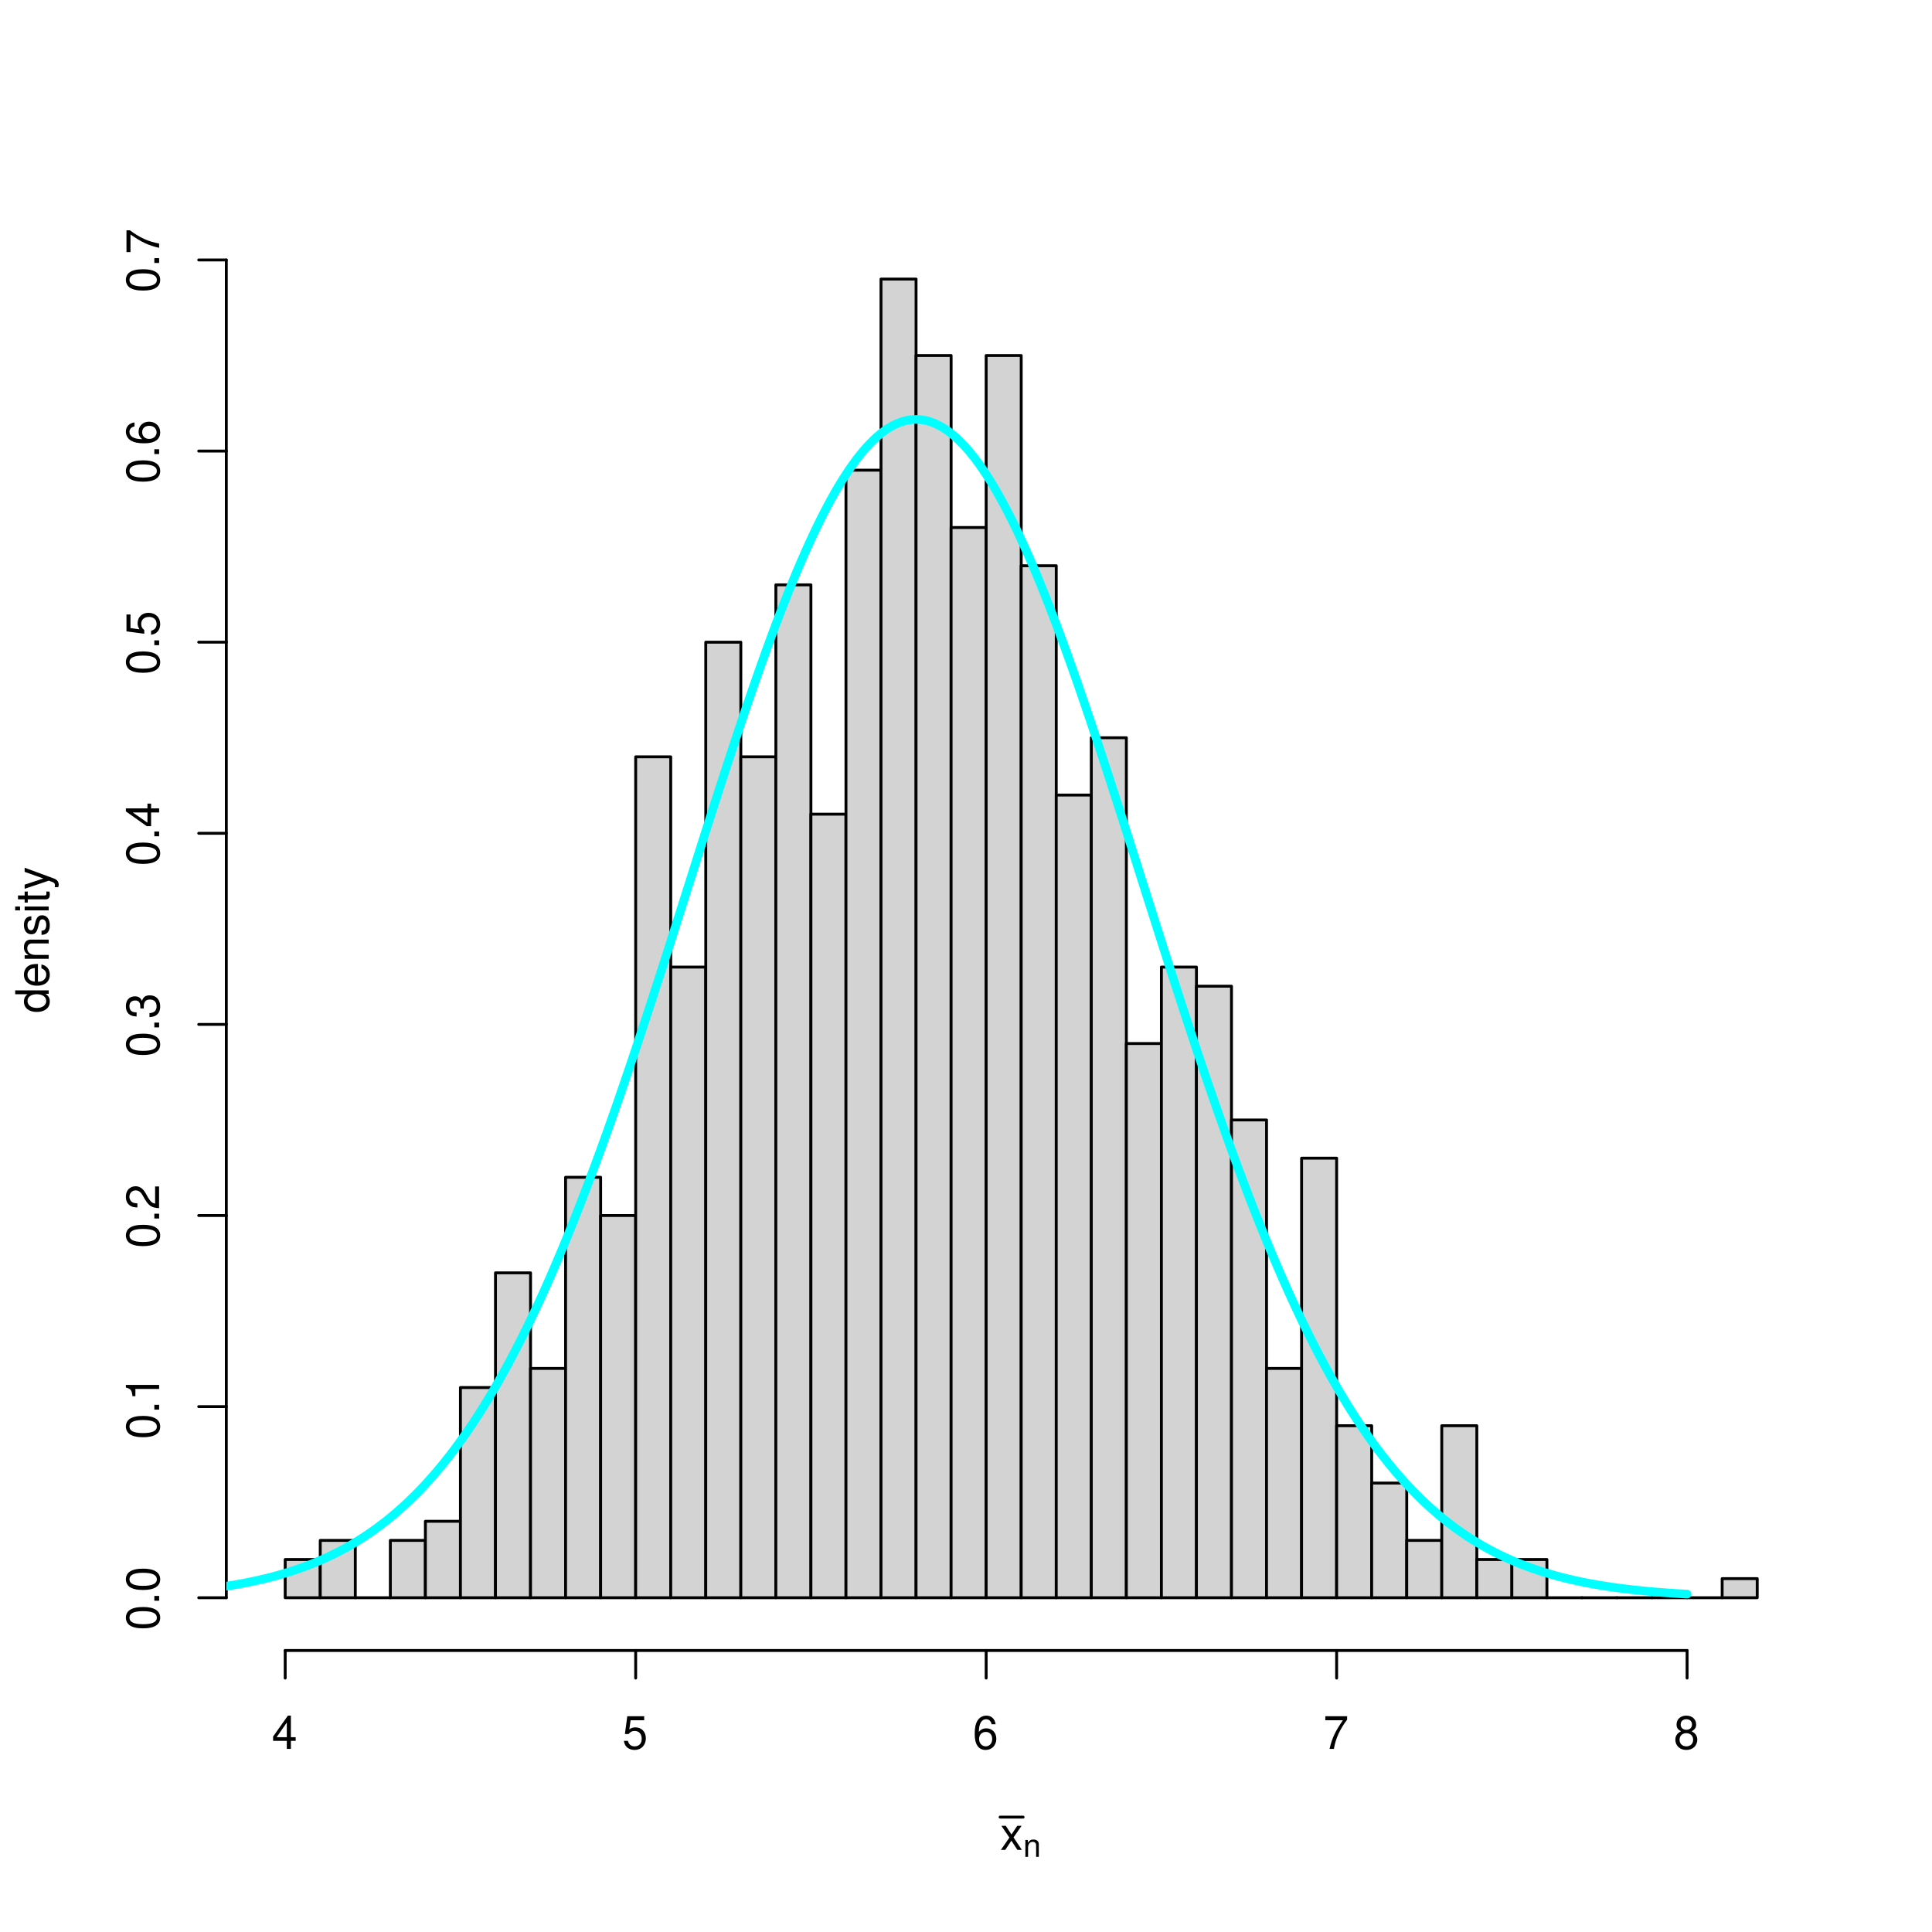 <?xml version="1.0" encoding="UTF-8"?>
<svg xmlns="http://www.w3.org/2000/svg" xmlns:xlink="http://www.w3.org/1999/xlink" width="504pt" height="504pt" viewBox="0 0 504 504" version="1.1">
<defs>
<g>
<symbol overflow="visible" id="glyph0-0">
<path style="stroke:none;" d=""/>
</symbol>
<symbol overflow="visible" id="glyph0-1">
<path style="stroke:none;" d="M 3.5 -3.25 L 5.609 -6.281 L 4.484 -6.281 L 2.969 -4.016 L 1.469 -6.281 L 0.328 -6.281 L 2.422 -3.203 L 0.203 0 L 1.344 0 L 2.938 -2.406 L 4.516 0 L 5.672 0 Z M 3.5 -3.25 "/>
</symbol>
<symbol overflow="visible" id="glyph0-2">
<path style="stroke:none;" d="M 3.922 -2.094 L 3.922 0 L 4.984 0 L 4.984 -2.094 L 6.234 -2.094 L 6.234 -3.047 L 4.984 -3.047 L 4.984 -8.672 L 4.203 -8.672 L 0.344 -3.219 L 0.344 -2.094 Z M 3.922 -3.047 L 1.266 -3.047 L 3.922 -6.875 Z M 3.922 -3.047 "/>
</symbol>
<symbol overflow="visible" id="glyph0-3">
<path style="stroke:none;" d="M 5.719 -8.516 L 1.312 -8.516 L 0.688 -3.875 L 1.656 -3.875 C 2.141 -4.469 2.562 -4.672 3.234 -4.672 C 4.375 -4.672 5.078 -3.891 5.078 -2.625 C 5.078 -1.406 4.375 -0.656 3.219 -0.656 C 2.297 -0.656 1.734 -1.125 1.469 -2.094 L 0.422 -2.094 C 0.562 -1.391 0.688 -1.062 0.938 -0.75 C 1.422 -0.094 2.281 0.281 3.234 0.281 C 4.953 0.281 6.156 -0.969 6.156 -2.766 C 6.156 -4.453 5.047 -5.609 3.406 -5.609 C 2.812 -5.609 2.328 -5.453 1.844 -5.094 L 2.172 -7.469 L 5.719 -7.469 Z M 5.719 -8.516 "/>
</symbol>
<symbol overflow="visible" id="glyph0-4">
<path style="stroke:none;" d="M 5.969 -6.422 C 5.766 -7.844 4.859 -8.672 3.562 -8.672 C 2.625 -8.672 1.781 -8.219 1.281 -7.438 C 0.75 -6.594 0.516 -5.531 0.516 -3.953 C 0.516 -2.5 0.719 -1.578 1.234 -0.797 C 1.688 -0.094 2.438 0.281 3.375 0.281 C 4.984 0.281 6.156 -0.938 6.156 -2.625 C 6.156 -4.219 5.078 -5.359 3.547 -5.359 C 2.719 -5.359 2.047 -5.047 1.594 -4.406 C 1.609 -6.547 2.281 -7.734 3.484 -7.734 C 4.234 -7.734 4.75 -7.266 4.922 -6.422 Z M 3.422 -4.422 C 4.438 -4.422 5.078 -3.703 5.078 -2.547 C 5.078 -1.453 4.359 -0.656 3.391 -0.656 C 2.406 -0.656 1.656 -1.484 1.656 -2.594 C 1.656 -3.672 2.375 -4.422 3.422 -4.422 Z M 3.422 -4.422 "/>
</symbol>
<symbol overflow="visible" id="glyph0-5">
<path style="stroke:none;" d="M 6.234 -8.516 L 0.547 -8.516 L 0.547 -7.469 L 5.141 -7.469 C 3.125 -4.578 2.297 -2.797 1.656 0 L 2.781 0 C 3.25 -2.719 4.312 -5.062 6.234 -7.625 Z M 6.234 -8.516 "/>
</symbol>
<symbol overflow="visible" id="glyph0-6">
<path style="stroke:none;" d="M 4.688 -4.578 C 5.578 -5.109 5.859 -5.547 5.859 -6.359 C 5.859 -7.734 4.812 -8.672 3.297 -8.672 C 1.797 -8.672 0.75 -7.734 0.75 -6.375 C 0.75 -5.547 1.016 -5.125 1.891 -4.578 C 0.922 -4.078 0.438 -3.375 0.438 -2.406 C 0.438 -0.828 1.609 0.281 3.297 0.281 C 4.984 0.281 6.156 -0.828 6.156 -2.406 C 6.156 -3.375 5.672 -4.078 4.688 -4.578 Z M 3.297 -7.734 C 4.203 -7.734 4.781 -7.203 4.781 -6.344 C 4.781 -5.516 4.188 -4.984 3.297 -4.984 C 2.406 -4.984 1.828 -5.516 1.828 -6.359 C 1.828 -7.203 2.406 -7.734 3.297 -7.734 Z M 3.297 -4.094 C 4.359 -4.094 5.078 -3.391 5.078 -2.391 C 5.078 -1.344 4.375 -0.656 3.281 -0.656 C 2.25 -0.656 1.531 -1.375 1.531 -2.375 C 1.531 -3.406 2.234 -4.094 3.297 -4.094 Z M 3.297 -4.094 "/>
</symbol>
<symbol overflow="visible" id="glyph1-0">
<path style="stroke:none;" d=""/>
</symbol>
<symbol overflow="visible" id="glyph1-1">
<path style="stroke:none;" d="M 0.594 -4.406 L 0.594 0 L 1.297 0 L 1.297 -2.422 C 1.297 -3.328 1.766 -3.922 2.484 -3.922 C 3.047 -3.922 3.391 -3.578 3.391 -3.047 L 3.391 0 L 4.094 0 L 4.094 -3.328 C 4.094 -4.062 3.547 -4.531 2.703 -4.531 C 2.047 -4.531 1.625 -4.281 1.234 -3.672 L 1.234 -4.406 Z M 0.594 -4.406 "/>
</symbol>
<symbol overflow="visible" id="glyph2-0">
<path style="stroke:none;" d=""/>
</symbol>
<symbol overflow="visible" id="glyph2-1">
<path style="stroke:none;" d="M -8.75 -5.938 L -8.75 -4.938 L -5.5 -4.938 C -6.125 -4.531 -6.469 -3.859 -6.469 -3.016 C -6.469 -1.375 -5.156 -0.312 -3.156 -0.312 C -1.031 -0.312 0.281 -1.344 0.281 -3.047 C 0.281 -3.906 -0.047 -4.516 -0.828 -5.047 L 0 -5.047 L 0 -5.938 Z M -5.531 -3.188 C -5.531 -4.266 -4.578 -4.938 -3.078 -4.938 C -1.625 -4.938 -0.656 -4.25 -0.656 -3.188 C -0.656 -2.094 -1.625 -1.359 -3.094 -1.359 C -4.562 -1.359 -5.531 -2.094 -5.531 -3.188 Z M -5.531 -3.188 "/>
</symbol>
<symbol overflow="visible" id="glyph2-2">
<path style="stroke:none;" d="M -2.812 -6.156 C -3.766 -6.156 -4.344 -6.078 -4.812 -5.906 C -5.844 -5.5 -6.469 -4.531 -6.469 -3.359 C -6.469 -1.609 -5.141 -0.484 -3.062 -0.484 C -0.984 -0.484 0.281 -1.562 0.281 -3.344 C 0.281 -4.781 -0.547 -5.766 -1.906 -6.031 L -1.906 -5.016 C -1.078 -4.734 -0.641 -4.172 -0.641 -3.375 C -0.641 -2.734 -0.938 -2.203 -1.469 -1.859 C -1.828 -1.625 -2.188 -1.531 -2.812 -1.531 Z M -3.625 -1.547 C -4.781 -1.625 -5.547 -2.344 -5.547 -3.344 C -5.547 -4.375 -4.75 -5.078 -3.625 -5.078 Z M -3.625 -1.547 "/>
</symbol>
<symbol overflow="visible" id="glyph2-3">
<path style="stroke:none;" d="M -6.281 -0.844 L 0 -0.844 L 0 -1.844 L -3.469 -1.844 C -4.75 -1.844 -5.594 -2.516 -5.594 -3.547 C -5.594 -4.344 -5.109 -4.844 -4.359 -4.844 L 0 -4.844 L 0 -5.844 L -4.75 -5.844 C -5.797 -5.844 -6.469 -5.062 -6.469 -3.859 C -6.469 -2.922 -6.109 -2.312 -5.234 -1.766 L -6.281 -1.766 Z M -6.281 -0.844 "/>
</symbol>
<symbol overflow="visible" id="glyph2-4">
<path style="stroke:none;" d="M -4.531 -5.25 C -5.766 -5.25 -6.469 -4.422 -6.469 -2.969 C -6.469 -1.516 -5.719 -0.562 -4.547 -0.562 C -3.562 -0.562 -3.094 -1.062 -2.734 -2.562 L -2.516 -3.484 C -2.344 -4.188 -2.094 -4.469 -1.641 -4.469 C -1.047 -4.469 -0.641 -3.875 -0.641 -3 C -0.641 -2.453 -0.797 -2 -1.062 -1.75 C -1.25 -1.594 -1.422 -1.531 -1.875 -1.469 L -1.875 -0.406 C -0.422 -0.453 0.281 -1.266 0.281 -2.922 C 0.281 -4.5 -0.5 -5.516 -1.719 -5.516 C -2.656 -5.516 -3.172 -4.984 -3.469 -3.734 L -3.703 -2.766 C -3.891 -1.953 -4.156 -1.609 -4.594 -1.609 C -5.188 -1.609 -5.547 -2.125 -5.547 -2.938 C -5.547 -3.75 -5.203 -4.172 -4.531 -4.203 Z M -4.531 -5.25 "/>
</symbol>
<symbol overflow="visible" id="glyph2-5">
<path style="stroke:none;" d="M -6.281 -1.797 L -6.281 -0.797 L 0 -0.797 L 0 -1.797 Z M -8.75 -1.797 L -8.75 -0.797 L -7.484 -0.797 L -7.484 -1.797 Z M -8.75 -1.797 "/>
</symbol>
<symbol overflow="visible" id="glyph2-6">
<path style="stroke:none;" d="M -6.281 -3.047 L -6.281 -2.016 L -8.016 -2.016 L -8.016 -1.016 L -6.281 -1.016 L -6.281 -0.172 L -5.469 -0.172 L -5.469 -1.016 L -0.719 -1.016 C -0.078 -1.016 0.281 -1.453 0.281 -2.234 C 0.281 -2.5 0.25 -2.719 0.188 -3.047 L -0.641 -3.047 C -0.609 -2.906 -0.594 -2.766 -0.594 -2.562 C -0.594 -2.141 -0.719 -2.016 -1.156 -2.016 L -5.469 -2.016 L -5.469 -3.047 Z M -6.281 -3.047 "/>
</symbol>
<symbol overflow="visible" id="glyph2-7">
<path style="stroke:none;" d="M -6.281 -4.656 L -1.391 -2.922 L -6.281 -1.312 L -6.281 -0.234 L 0.031 -2.359 L 1.016 -1.984 C 1.469 -1.812 1.625 -1.594 1.625 -1.172 C 1.625 -1.016 1.609 -0.859 1.562 -0.641 L 2.453 -0.641 C 2.562 -0.859 2.609 -1.062 2.609 -1.312 C 2.609 -1.641 2.516 -1.984 2.312 -2.25 C 2.094 -2.562 1.828 -2.75 1.312 -2.938 L -6.281 -5.734 Z M -6.281 -4.656 "/>
</symbol>
<symbol overflow="visible" id="glyph2-8">
<path style="stroke:none;" d="M -8.672 -3.297 C -8.672 -2.516 -8.312 -1.781 -7.734 -1.344 C -6.953 -0.797 -5.812 -0.516 -4.203 -0.516 C -1.266 -0.516 0.281 -1.469 0.281 -3.297 C 0.281 -5.094 -1.266 -6.078 -4.125 -6.078 C -5.812 -6.078 -6.938 -5.812 -7.734 -5.25 C -8.328 -4.812 -8.672 -4.109 -8.672 -3.297 Z M -7.734 -3.297 C -7.734 -4.438 -6.578 -5 -4.219 -5 C -1.75 -5 -0.594 -4.453 -0.594 -3.281 C -0.594 -2.156 -1.797 -1.594 -4.188 -1.594 C -6.578 -1.594 -7.734 -2.156 -7.734 -3.297 Z M -7.734 -3.297 "/>
</symbol>
<symbol overflow="visible" id="glyph2-9">
<path style="stroke:none;" d="M -1.25 -2.297 L -1.25 -1.047 L 0 -1.047 L 0 -2.297 Z M -1.25 -2.297 "/>
</symbol>
<symbol overflow="visible" id="glyph2-10">
<path style="stroke:none;" d="M -6.188 -3.109 L 0 -3.109 L 0 -4.156 L -8.672 -4.156 L -8.672 -3.469 C -7.344 -3.094 -7.156 -2.859 -6.953 -1.219 L -6.188 -1.219 Z M -6.188 -3.109 "/>
</symbol>
<symbol overflow="visible" id="glyph2-11">
<path style="stroke:none;" d="M -1.047 -6.078 L -1.047 -1.594 C -1.766 -1.703 -2.219 -2.094 -2.859 -3.125 L -3.531 -4.328 C -4.188 -5.516 -5.078 -6.125 -6.141 -6.125 C -6.859 -6.125 -7.531 -5.844 -8 -5.344 C -8.453 -4.844 -8.672 -4.219 -8.672 -3.406 C -8.672 -2.328 -8.297 -1.531 -7.547 -1.062 C -7.094 -0.75 -6.547 -0.625 -5.672 -0.594 L -5.672 -1.656 C -6.266 -1.688 -6.609 -1.766 -6.906 -1.906 C -7.422 -2.188 -7.75 -2.734 -7.75 -3.375 C -7.75 -4.328 -7.062 -5.047 -6.125 -5.047 C -5.422 -5.047 -4.828 -4.656 -4.391 -3.906 L -3.75 -2.797 C -2.719 -1.016 -1.906 -0.5 -0.016 -0.406 L -0.016 -6.078 Z M -1.047 -6.078 "/>
</symbol>
<symbol overflow="visible" id="glyph2-12">
<path style="stroke:none;" d="M -4 -2.656 L -4 -3.234 C -4 -4.375 -3.453 -4.984 -2.406 -4.984 C -1.312 -4.984 -0.656 -4.328 -0.656 -3.234 C -0.656 -2.078 -1.25 -1.516 -2.516 -1.438 L -2.516 -0.391 C -1.828 -0.438 -1.375 -0.547 -0.984 -0.75 C -0.141 -1.203 0.281 -2.031 0.281 -3.188 C 0.281 -4.938 -0.781 -6.078 -2.422 -6.078 C -3.531 -6.078 -4.125 -5.656 -4.484 -4.625 C -4.812 -5.422 -5.406 -5.812 -6.281 -5.812 C -7.781 -5.812 -8.672 -4.844 -8.672 -3.234 C -8.672 -1.516 -7.719 -0.594 -5.875 -0.562 L -5.875 -1.625 C -6.406 -1.625 -6.703 -1.688 -6.969 -1.812 C -7.469 -2.047 -7.75 -2.578 -7.75 -3.234 C -7.75 -4.172 -7.188 -4.734 -6.25 -4.734 C -5.641 -4.734 -5.266 -4.531 -5.062 -4.062 C -4.938 -3.766 -4.891 -3.391 -4.891 -2.656 Z M -4 -2.656 "/>
</symbol>
<symbol overflow="visible" id="glyph2-13">
<path style="stroke:none;" d="M -2.094 -3.922 L 0 -3.922 L 0 -4.984 L -2.094 -4.984 L -2.094 -6.234 L -3.047 -6.234 L -3.047 -4.984 L -8.672 -4.984 L -8.672 -4.203 L -3.219 -0.344 L -2.094 -0.344 Z M -3.047 -3.922 L -3.047 -1.266 L -6.875 -3.922 Z M -3.047 -3.922 "/>
</symbol>
<symbol overflow="visible" id="glyph2-14">
<path style="stroke:none;" d="M -8.516 -5.719 L -8.516 -1.312 L -3.875 -0.688 L -3.875 -1.656 C -4.469 -2.141 -4.672 -2.562 -4.672 -3.234 C -4.672 -4.375 -3.891 -5.078 -2.625 -5.078 C -1.406 -5.078 -0.656 -4.375 -0.656 -3.219 C -0.656 -2.297 -1.125 -1.734 -2.094 -1.469 L -2.094 -0.422 C -1.391 -0.562 -1.062 -0.688 -0.75 -0.938 C -0.094 -1.422 0.281 -2.281 0.281 -3.234 C 0.281 -4.953 -0.969 -6.156 -2.766 -6.156 C -4.453 -6.156 -5.609 -5.047 -5.609 -3.406 C -5.609 -2.812 -5.453 -2.328 -5.094 -1.844 L -7.469 -2.172 L -7.469 -5.719 Z M -8.516 -5.719 "/>
</symbol>
<symbol overflow="visible" id="glyph2-15">
<path style="stroke:none;" d="M -6.422 -5.969 C -7.844 -5.766 -8.672 -4.859 -8.672 -3.562 C -8.672 -2.625 -8.219 -1.781 -7.438 -1.281 C -6.594 -0.75 -5.531 -0.516 -3.953 -0.516 C -2.5 -0.516 -1.578 -0.719 -0.797 -1.234 C -0.094 -1.688 0.281 -2.438 0.281 -3.375 C 0.281 -4.984 -0.938 -6.156 -2.625 -6.156 C -4.219 -6.156 -5.359 -5.078 -5.359 -3.547 C -5.359 -2.719 -5.047 -2.047 -4.406 -1.594 C -6.547 -1.609 -7.734 -2.281 -7.734 -3.484 C -7.734 -4.234 -7.266 -4.75 -6.422 -4.922 Z M -4.422 -3.422 C -4.422 -4.438 -3.703 -5.078 -2.547 -5.078 C -1.453 -5.078 -0.656 -4.359 -0.656 -3.391 C -0.656 -2.406 -1.484 -1.656 -2.594 -1.656 C -3.672 -1.656 -4.422 -2.375 -4.422 -3.422 Z M -4.422 -3.422 "/>
</symbol>
<symbol overflow="visible" id="glyph2-16">
<path style="stroke:none;" d="M -8.516 -6.234 L -8.516 -0.547 L -7.469 -0.547 L -7.469 -5.141 C -4.578 -3.125 -2.797 -2.297 0 -1.656 L 0 -2.781 C -2.719 -3.25 -5.062 -4.312 -7.625 -6.234 Z M -8.516 -6.234 "/>
</symbol>
</g>
<clipPath id="clip1">
  <path d="M 59.039 108 L 442 108 L 442 418 L 59.039 418 Z M 59.039 108 "/>
</clipPath>
</defs>
<g id="surface6">
<rect x="0" y="0" width="504" height="504" style="fill:rgb(100%,100%,100%);fill-opacity:1;stroke:none;"/>
<g style="fill:rgb(0%,0%,0%);fill-opacity:1;">
  <use xlink:href="#glyph0-1" x="260.898" y="482.576"/>
</g>
<path style="fill:none;stroke-width:0.75;stroke-linecap:round;stroke-linejoin:round;stroke:rgb(0%,0%,0%);stroke-opacity:1;stroke-miterlimit:10;" d="M 260.898 474.031 L 266.898 474.031 "/>
<g style="fill:rgb(0%,0%,0%);fill-opacity:1;">
  <use xlink:href="#glyph1-1" x="266.898" y="484.404"/>
</g>
<g style="fill:rgb(0%,0%,0%);fill-opacity:1;">
  <use xlink:href="#glyph2-1" x="12.709" y="264.301"/>
  <use xlink:href="#glyph2-2" x="12.709" y="257.629"/>
  <use xlink:href="#glyph2-3" x="12.709" y="250.957"/>
  <use xlink:href="#glyph2-4" x="12.709" y="244.285"/>
  <use xlink:href="#glyph2-5" x="12.709" y="238.286"/>
  <use xlink:href="#glyph2-6" x="12.709" y="235.623"/>
  <use xlink:href="#glyph2-7" x="12.709" y="232.096"/>
</g>
<path style="fill:none;stroke-width:0.75;stroke-linecap:round;stroke-linejoin:round;stroke:rgb(0%,0%,0%);stroke-opacity:1;stroke-miterlimit:10;" d="M 74.398 430.559 L 440.113 430.559 "/>
<path style="fill:none;stroke-width:0.75;stroke-linecap:round;stroke-linejoin:round;stroke:rgb(0%,0%,0%);stroke-opacity:1;stroke-miterlimit:10;" d="M 74.398 430.559 L 74.398 437.762 "/>
<path style="fill:none;stroke-width:0.75;stroke-linecap:round;stroke-linejoin:round;stroke:rgb(0%,0%,0%);stroke-opacity:1;stroke-miterlimit:10;" d="M 165.828 430.559 L 165.828 437.762 "/>
<path style="fill:none;stroke-width:0.75;stroke-linecap:round;stroke-linejoin:round;stroke:rgb(0%,0%,0%);stroke-opacity:1;stroke-miterlimit:10;" d="M 257.258 430.559 L 257.258 437.762 "/>
<path style="fill:none;stroke-width:0.75;stroke-linecap:round;stroke-linejoin:round;stroke:rgb(0%,0%,0%);stroke-opacity:1;stroke-miterlimit:10;" d="M 348.688 430.559 L 348.688 437.762 "/>
<path style="fill:none;stroke-width:0.75;stroke-linecap:round;stroke-linejoin:round;stroke:rgb(0%,0%,0%);stroke-opacity:1;stroke-miterlimit:10;" d="M 440.113 430.559 L 440.113 437.762 "/>
<g style="fill:rgb(0%,0%,0%);fill-opacity:1;">
  <use xlink:href="#glyph0-2" x="70.898" y="456.229"/>
</g>
<g style="fill:rgb(0%,0%,0%);fill-opacity:1;">
  <use xlink:href="#glyph0-3" x="162.328" y="456.229"/>
</g>
<g style="fill:rgb(0%,0%,0%);fill-opacity:1;">
  <use xlink:href="#glyph0-4" x="253.758" y="456.229"/>
</g>
<g style="fill:rgb(0%,0%,0%);fill-opacity:1;">
  <use xlink:href="#glyph0-5" x="345.188" y="456.229"/>
</g>
<g style="fill:rgb(0%,0%,0%);fill-opacity:1;">
  <use xlink:href="#glyph0-6" x="436.613" y="456.229"/>
</g>
<path style="fill:none;stroke-width:0.75;stroke-linecap:round;stroke-linejoin:round;stroke:rgb(0%,0%,0%);stroke-opacity:1;stroke-miterlimit:10;" d="M 59.039 416.801 L 59.039 67.816 "/>
<path style="fill:none;stroke-width:0.75;stroke-linecap:round;stroke-linejoin:round;stroke:rgb(0%,0%,0%);stroke-opacity:1;stroke-miterlimit:10;" d="M 59.039 416.801 L 51.84 416.801 "/>
<path style="fill:none;stroke-width:0.75;stroke-linecap:round;stroke-linejoin:round;stroke:rgb(0%,0%,0%);stroke-opacity:1;stroke-miterlimit:10;" d="M 59.039 366.945 L 51.84 366.945 "/>
<path style="fill:none;stroke-width:0.75;stroke-linecap:round;stroke-linejoin:round;stroke:rgb(0%,0%,0%);stroke-opacity:1;stroke-miterlimit:10;" d="M 59.039 317.09 L 51.84 317.09 "/>
<path style="fill:none;stroke-width:0.75;stroke-linecap:round;stroke-linejoin:round;stroke:rgb(0%,0%,0%);stroke-opacity:1;stroke-miterlimit:10;" d="M 59.039 267.234 L 51.84 267.234 "/>
<path style="fill:none;stroke-width:0.75;stroke-linecap:round;stroke-linejoin:round;stroke:rgb(0%,0%,0%);stroke-opacity:1;stroke-miterlimit:10;" d="M 59.039 217.379 L 51.84 217.379 "/>
<path style="fill:none;stroke-width:0.75;stroke-linecap:round;stroke-linejoin:round;stroke:rgb(0%,0%,0%);stroke-opacity:1;stroke-miterlimit:10;" d="M 59.039 167.523 L 51.84 167.523 "/>
<path style="fill:none;stroke-width:0.75;stroke-linecap:round;stroke-linejoin:round;stroke:rgb(0%,0%,0%);stroke-opacity:1;stroke-miterlimit:10;" d="M 59.039 117.668 L 51.84 117.668 "/>
<path style="fill:none;stroke-width:0.75;stroke-linecap:round;stroke-linejoin:round;stroke:rgb(0%,0%,0%);stroke-opacity:1;stroke-miterlimit:10;" d="M 59.039 67.816 L 51.84 67.816 "/>
<g style="fill:rgb(0%,0%,0%);fill-opacity:1;">
  <use xlink:href="#glyph2-8" x="41.51" y="425.301"/>
  <use xlink:href="#glyph2-9" x="41.51" y="418.629"/>
  <use xlink:href="#glyph2-8" x="41.51" y="415.293"/>
</g>
<g style="fill:rgb(0%,0%,0%);fill-opacity:1;">
  <use xlink:href="#glyph2-8" x="41.51" y="375.445"/>
  <use xlink:href="#glyph2-9" x="41.51" y="368.773"/>
  <use xlink:href="#glyph2-10" x="41.51" y="365.438"/>
</g>
<g style="fill:rgb(0%,0%,0%);fill-opacity:1;">
  <use xlink:href="#glyph2-8" x="41.51" y="325.59"/>
  <use xlink:href="#glyph2-9" x="41.51" y="318.918"/>
  <use xlink:href="#glyph2-11" x="41.51" y="315.582"/>
</g>
<g style="fill:rgb(0%,0%,0%);fill-opacity:1;">
  <use xlink:href="#glyph2-8" x="41.51" y="275.734"/>
  <use xlink:href="#glyph2-9" x="41.51" y="269.062"/>
  <use xlink:href="#glyph2-12" x="41.51" y="265.727"/>
</g>
<g style="fill:rgb(0%,0%,0%);fill-opacity:1;">
  <use xlink:href="#glyph2-8" x="41.51" y="225.879"/>
  <use xlink:href="#glyph2-9" x="41.51" y="219.207"/>
  <use xlink:href="#glyph2-13" x="41.51" y="215.871"/>
</g>
<g style="fill:rgb(0%,0%,0%);fill-opacity:1;">
  <use xlink:href="#glyph2-8" x="41.51" y="176.023"/>
  <use xlink:href="#glyph2-9" x="41.51" y="169.352"/>
  <use xlink:href="#glyph2-14" x="41.51" y="166.016"/>
</g>
<g style="fill:rgb(0%,0%,0%);fill-opacity:1;">
  <use xlink:href="#glyph2-8" x="41.51" y="126.168"/>
  <use xlink:href="#glyph2-9" x="41.51" y="119.496"/>
  <use xlink:href="#glyph2-15" x="41.51" y="116.16"/>
</g>
<g style="fill:rgb(0%,0%,0%);fill-opacity:1;">
  <use xlink:href="#glyph2-8" x="41.51" y="76.316"/>
  <use xlink:href="#glyph2-9" x="41.51" y="69.645"/>
  <use xlink:href="#glyph2-16" x="41.51" y="66.309"/>
</g>
<path style="fill-rule:nonzero;fill:rgb(82.745%,82.745%,82.745%);fill-opacity:1;stroke-width:0.75;stroke-linecap:round;stroke-linejoin:round;stroke:rgb(0%,0%,0%);stroke-opacity:1;stroke-miterlimit:10;" d="M 74.398 416.801 L 83.543 416.801 L 83.543 406.828 L 74.398 406.828 Z M 74.398 416.801 "/>
<path style="fill-rule:nonzero;fill:rgb(82.745%,82.745%,82.745%);fill-opacity:1;stroke-width:0.75;stroke-linecap:round;stroke-linejoin:round;stroke:rgb(0%,0%,0%);stroke-opacity:1;stroke-miterlimit:10;" d="M 83.543 416.801 L 92.688 416.801 L 92.688 401.844 L 83.543 401.844 Z M 83.543 416.801 "/>
<path style="fill:none;stroke-width:0.75;stroke-linecap:round;stroke-linejoin:round;stroke:rgb(0%,0%,0%);stroke-opacity:1;stroke-miterlimit:10;" d="M 92.688 416.801 L 101.832 416.801 Z M 92.688 416.801 "/>
<path style="fill-rule:nonzero;fill:rgb(82.745%,82.745%,82.745%);fill-opacity:1;stroke-width:0.75;stroke-linecap:round;stroke-linejoin:round;stroke:rgb(0%,0%,0%);stroke-opacity:1;stroke-miterlimit:10;" d="M 101.828 416.801 L 110.973 416.801 L 110.973 401.844 L 101.828 401.844 Z M 101.828 416.801 "/>
<path style="fill-rule:nonzero;fill:rgb(82.745%,82.745%,82.745%);fill-opacity:1;stroke-width:0.75;stroke-linecap:round;stroke-linejoin:round;stroke:rgb(0%,0%,0%);stroke-opacity:1;stroke-miterlimit:10;" d="M 110.973 416.801 L 120.117 416.801 L 120.117 396.859 L 110.973 396.859 Z M 110.973 416.801 "/>
<path style="fill-rule:nonzero;fill:rgb(82.745%,82.745%,82.745%);fill-opacity:1;stroke-width:0.75;stroke-linecap:round;stroke-linejoin:round;stroke:rgb(0%,0%,0%);stroke-opacity:1;stroke-miterlimit:10;" d="M 120.113 416.801 L 129.258 416.801 L 129.258 361.961 L 120.113 361.961 Z M 120.113 416.801 "/>
<path style="fill-rule:nonzero;fill:rgb(82.745%,82.745%,82.745%);fill-opacity:1;stroke-width:0.75;stroke-linecap:round;stroke-linejoin:round;stroke:rgb(0%,0%,0%);stroke-opacity:1;stroke-miterlimit:10;" d="M 129.258 416.801 L 138.402 416.801 L 138.402 332.047 L 129.258 332.047 Z M 129.258 416.801 "/>
<path style="fill-rule:nonzero;fill:rgb(82.745%,82.745%,82.745%);fill-opacity:1;stroke-width:0.75;stroke-linecap:round;stroke-linejoin:round;stroke:rgb(0%,0%,0%);stroke-opacity:1;stroke-miterlimit:10;" d="M 138.398 416.801 L 147.543 416.801 L 147.543 356.977 L 138.398 356.977 Z M 138.398 416.801 "/>
<path style="fill-rule:nonzero;fill:rgb(82.745%,82.745%,82.745%);fill-opacity:1;stroke-width:0.75;stroke-linecap:round;stroke-linejoin:round;stroke:rgb(0%,0%,0%);stroke-opacity:1;stroke-miterlimit:10;" d="M 147.543 416.801 L 156.688 416.801 L 156.688 307.121 L 147.543 307.121 Z M 147.543 416.801 "/>
<path style="fill-rule:nonzero;fill:rgb(82.745%,82.745%,82.745%);fill-opacity:1;stroke-width:0.75;stroke-linecap:round;stroke-linejoin:round;stroke:rgb(0%,0%,0%);stroke-opacity:1;stroke-miterlimit:10;" d="M 156.688 416.801 L 165.832 416.801 L 165.832 317.09 L 156.688 317.09 Z M 156.688 416.801 "/>
<path style="fill-rule:nonzero;fill:rgb(82.745%,82.745%,82.745%);fill-opacity:1;stroke-width:0.75;stroke-linecap:round;stroke-linejoin:round;stroke:rgb(0%,0%,0%);stroke-opacity:1;stroke-miterlimit:10;" d="M 165.828 416.801 L 174.973 416.801 L 174.973 197.438 L 165.828 197.438 Z M 165.828 416.801 "/>
<path style="fill-rule:nonzero;fill:rgb(82.745%,82.745%,82.745%);fill-opacity:1;stroke-width:0.75;stroke-linecap:round;stroke-linejoin:round;stroke:rgb(0%,0%,0%);stroke-opacity:1;stroke-miterlimit:10;" d="M 174.973 416.801 L 184.117 416.801 L 184.117 252.277 L 174.973 252.277 Z M 174.973 416.801 "/>
<path style="fill-rule:nonzero;fill:rgb(82.745%,82.745%,82.745%);fill-opacity:1;stroke-width:0.75;stroke-linecap:round;stroke-linejoin:round;stroke:rgb(0%,0%,0%);stroke-opacity:1;stroke-miterlimit:10;" d="M 184.113 416.801 L 193.258 416.801 L 193.258 167.527 L 184.113 167.527 Z M 184.113 416.801 "/>
<path style="fill-rule:nonzero;fill:rgb(82.745%,82.745%,82.745%);fill-opacity:1;stroke-width:0.75;stroke-linecap:round;stroke-linejoin:round;stroke:rgb(0%,0%,0%);stroke-opacity:1;stroke-miterlimit:10;" d="M 193.258 416.801 L 202.402 416.801 L 202.402 197.438 L 193.258 197.438 Z M 193.258 416.801 "/>
<path style="fill-rule:nonzero;fill:rgb(82.745%,82.745%,82.745%);fill-opacity:1;stroke-width:0.75;stroke-linecap:round;stroke-linejoin:round;stroke:rgb(0%,0%,0%);stroke-opacity:1;stroke-miterlimit:10;" d="M 202.398 416.801 L 211.543 416.801 L 211.543 152.57 L 202.398 152.57 Z M 202.398 416.801 "/>
<path style="fill-rule:nonzero;fill:rgb(82.745%,82.745%,82.745%);fill-opacity:1;stroke-width:0.75;stroke-linecap:round;stroke-linejoin:round;stroke:rgb(0%,0%,0%);stroke-opacity:1;stroke-miterlimit:10;" d="M 211.543 416.801 L 220.688 416.801 L 220.688 212.395 L 211.543 212.395 Z M 211.543 416.801 "/>
<path style="fill-rule:nonzero;fill:rgb(82.745%,82.745%,82.745%);fill-opacity:1;stroke-width:0.75;stroke-linecap:round;stroke-linejoin:round;stroke:rgb(0%,0%,0%);stroke-opacity:1;stroke-miterlimit:10;" d="M 220.688 416.801 L 229.832 416.801 L 229.832 122.656 L 220.688 122.656 Z M 220.688 416.801 "/>
<path style="fill-rule:nonzero;fill:rgb(82.745%,82.745%,82.745%);fill-opacity:1;stroke-width:0.75;stroke-linecap:round;stroke-linejoin:round;stroke:rgb(0%,0%,0%);stroke-opacity:1;stroke-miterlimit:10;" d="M 229.828 416.801 L 238.973 416.801 L 238.973 72.801 L 229.828 72.801 Z M 229.828 416.801 "/>
<path style="fill-rule:nonzero;fill:rgb(82.745%,82.745%,82.745%);fill-opacity:1;stroke-width:0.75;stroke-linecap:round;stroke-linejoin:round;stroke:rgb(0%,0%,0%);stroke-opacity:1;stroke-miterlimit:10;" d="M 238.973 416.801 L 248.117 416.801 L 248.117 92.742 L 238.973 92.742 Z M 238.973 416.801 "/>
<path style="fill-rule:nonzero;fill:rgb(82.745%,82.745%,82.745%);fill-opacity:1;stroke-width:0.75;stroke-linecap:round;stroke-linejoin:round;stroke:rgb(0%,0%,0%);stroke-opacity:1;stroke-miterlimit:10;" d="M 248.113 416.801 L 257.258 416.801 L 257.258 137.613 L 248.113 137.613 Z M 248.113 416.801 "/>
<path style="fill-rule:nonzero;fill:rgb(82.745%,82.745%,82.745%);fill-opacity:1;stroke-width:0.75;stroke-linecap:round;stroke-linejoin:round;stroke:rgb(0%,0%,0%);stroke-opacity:1;stroke-miterlimit:10;" d="M 257.258 416.801 L 266.402 416.801 L 266.402 92.742 L 257.258 92.742 Z M 257.258 416.801 "/>
<path style="fill-rule:nonzero;fill:rgb(82.745%,82.745%,82.745%);fill-opacity:1;stroke-width:0.75;stroke-linecap:round;stroke-linejoin:round;stroke:rgb(0%,0%,0%);stroke-opacity:1;stroke-miterlimit:10;" d="M 266.398 416.801 L 275.543 416.801 L 275.543 147.582 L 266.398 147.582 Z M 266.398 416.801 "/>
<path style="fill-rule:nonzero;fill:rgb(82.745%,82.745%,82.745%);fill-opacity:1;stroke-width:0.75;stroke-linecap:round;stroke-linejoin:round;stroke:rgb(0%,0%,0%);stroke-opacity:1;stroke-miterlimit:10;" d="M 275.543 416.801 L 284.688 416.801 L 284.688 207.41 L 275.543 207.41 Z M 275.543 416.801 "/>
<path style="fill-rule:nonzero;fill:rgb(82.745%,82.745%,82.745%);fill-opacity:1;stroke-width:0.75;stroke-linecap:round;stroke-linejoin:round;stroke:rgb(0%,0%,0%);stroke-opacity:1;stroke-miterlimit:10;" d="M 284.688 416.801 L 293.832 416.801 L 293.832 192.453 L 284.688 192.453 Z M 284.688 416.801 "/>
<path style="fill-rule:nonzero;fill:rgb(82.745%,82.745%,82.745%);fill-opacity:1;stroke-width:0.75;stroke-linecap:round;stroke-linejoin:round;stroke:rgb(0%,0%,0%);stroke-opacity:1;stroke-miterlimit:10;" d="M 293.828 416.801 L 302.973 416.801 L 302.973 272.223 L 293.828 272.223 Z M 293.828 416.801 "/>
<path style="fill-rule:nonzero;fill:rgb(82.745%,82.745%,82.745%);fill-opacity:1;stroke-width:0.75;stroke-linecap:round;stroke-linejoin:round;stroke:rgb(0%,0%,0%);stroke-opacity:1;stroke-miterlimit:10;" d="M 302.973 416.801 L 312.117 416.801 L 312.117 252.277 L 302.973 252.277 Z M 302.973 416.801 "/>
<path style="fill-rule:nonzero;fill:rgb(82.745%,82.745%,82.745%);fill-opacity:1;stroke-width:0.75;stroke-linecap:round;stroke-linejoin:round;stroke:rgb(0%,0%,0%);stroke-opacity:1;stroke-miterlimit:10;" d="M 312.113 416.801 L 321.258 416.801 L 321.258 257.266 L 312.113 257.266 Z M 312.113 416.801 "/>
<path style="fill-rule:nonzero;fill:rgb(82.745%,82.745%,82.745%);fill-opacity:1;stroke-width:0.75;stroke-linecap:round;stroke-linejoin:round;stroke:rgb(0%,0%,0%);stroke-opacity:1;stroke-miterlimit:10;" d="M 321.258 416.801 L 330.402 416.801 L 330.402 292.164 L 321.258 292.164 Z M 321.258 416.801 "/>
<path style="fill-rule:nonzero;fill:rgb(82.745%,82.745%,82.745%);fill-opacity:1;stroke-width:0.75;stroke-linecap:round;stroke-linejoin:round;stroke:rgb(0%,0%,0%);stroke-opacity:1;stroke-miterlimit:10;" d="M 330.398 416.801 L 339.543 416.801 L 339.543 356.977 L 330.398 356.977 Z M 330.398 416.801 "/>
<path style="fill-rule:nonzero;fill:rgb(82.745%,82.745%,82.745%);fill-opacity:1;stroke-width:0.75;stroke-linecap:round;stroke-linejoin:round;stroke:rgb(0%,0%,0%);stroke-opacity:1;stroke-miterlimit:10;" d="M 339.543 416.801 L 348.688 416.801 L 348.688 302.133 L 339.543 302.133 Z M 339.543 416.801 "/>
<path style="fill-rule:nonzero;fill:rgb(82.745%,82.745%,82.745%);fill-opacity:1;stroke-width:0.75;stroke-linecap:round;stroke-linejoin:round;stroke:rgb(0%,0%,0%);stroke-opacity:1;stroke-miterlimit:10;" d="M 348.688 416.801 L 357.832 416.801 L 357.832 371.93 L 348.688 371.93 Z M 348.688 416.801 "/>
<path style="fill-rule:nonzero;fill:rgb(82.745%,82.745%,82.745%);fill-opacity:1;stroke-width:0.75;stroke-linecap:round;stroke-linejoin:round;stroke:rgb(0%,0%,0%);stroke-opacity:1;stroke-miterlimit:10;" d="M 357.828 416.801 L 366.973 416.801 L 366.973 386.887 L 357.828 386.887 Z M 357.828 416.801 "/>
<path style="fill-rule:nonzero;fill:rgb(82.745%,82.745%,82.745%);fill-opacity:1;stroke-width:0.75;stroke-linecap:round;stroke-linejoin:round;stroke:rgb(0%,0%,0%);stroke-opacity:1;stroke-miterlimit:10;" d="M 366.973 416.801 L 376.117 416.801 L 376.117 401.844 L 366.973 401.844 Z M 366.973 416.801 "/>
<path style="fill-rule:nonzero;fill:rgb(82.745%,82.745%,82.745%);fill-opacity:1;stroke-width:0.75;stroke-linecap:round;stroke-linejoin:round;stroke:rgb(0%,0%,0%);stroke-opacity:1;stroke-miterlimit:10;" d="M 376.113 416.801 L 385.258 416.801 L 385.258 371.93 L 376.113 371.93 Z M 376.113 416.801 "/>
<path style="fill-rule:nonzero;fill:rgb(82.745%,82.745%,82.745%);fill-opacity:1;stroke-width:0.75;stroke-linecap:round;stroke-linejoin:round;stroke:rgb(0%,0%,0%);stroke-opacity:1;stroke-miterlimit:10;" d="M 385.258 416.801 L 394.402 416.801 L 394.402 406.828 L 385.258 406.828 Z M 385.258 416.801 "/>
<path style="fill-rule:nonzero;fill:rgb(82.745%,82.745%,82.745%);fill-opacity:1;stroke-width:0.75;stroke-linecap:round;stroke-linejoin:round;stroke:rgb(0%,0%,0%);stroke-opacity:1;stroke-miterlimit:10;" d="M 394.398 416.801 L 403.543 416.801 L 403.543 406.828 L 394.398 406.828 Z M 394.398 416.801 "/>
<path style="fill:none;stroke-width:0.75;stroke-linecap:round;stroke-linejoin:round;stroke:rgb(0%,0%,0%);stroke-opacity:1;stroke-miterlimit:10;" d="M 403.543 416.801 L 412.688 416.801 Z M 403.543 416.801 "/>
<path style="fill:none;stroke-width:0.75;stroke-linecap:round;stroke-linejoin:round;stroke:rgb(0%,0%,0%);stroke-opacity:1;stroke-miterlimit:10;" d="M 412.688 416.801 L 421.832 416.801 Z M 412.688 416.801 "/>
<path style="fill:none;stroke-width:0.75;stroke-linecap:round;stroke-linejoin:round;stroke:rgb(0%,0%,0%);stroke-opacity:1;stroke-miterlimit:10;" d="M 421.828 416.801 L 430.973 416.801 Z M 421.828 416.801 "/>
<path style="fill:none;stroke-width:0.75;stroke-linecap:round;stroke-linejoin:round;stroke:rgb(0%,0%,0%);stroke-opacity:1;stroke-miterlimit:10;" d="M 430.973 416.801 L 440.117 416.801 Z M 430.973 416.801 "/>
<path style="fill:none;stroke-width:0.75;stroke-linecap:round;stroke-linejoin:round;stroke:rgb(0%,0%,0%);stroke-opacity:1;stroke-miterlimit:10;" d="M 440.113 416.801 L 449.258 416.801 Z M 440.113 416.801 "/>
<path style="fill-rule:nonzero;fill:rgb(82.745%,82.745%,82.745%);fill-opacity:1;stroke-width:0.75;stroke-linecap:round;stroke-linejoin:round;stroke:rgb(0%,0%,0%);stroke-opacity:1;stroke-miterlimit:10;" d="M 449.258 416.801 L 458.402 416.801 L 458.402 411.816 L 449.258 411.816 Z M 449.258 416.801 "/>
<g clip-path="url(#clip1)" clip-rule="nonzero">
<path style="fill:none;stroke-width:2.25;stroke-linecap:round;stroke-linejoin:round;stroke:rgb(0%,100%,100%);stroke-opacity:1;stroke-miterlimit:10;" d="M 0 416.711 L 0.344 416.711 L 1.258 416.703 L 2.172 416.699 L 8.57 416.645 L 9.484 416.633 L 10.398 416.625 L 11.312 416.613 L 12.23 416.602 L 14.059 416.578 L 14.973 416.562 L 15.887 416.551 L 17.715 416.52 L 18.629 416.5 L 19.543 416.484 L 22.285 416.426 L 25.941 416.332 L 26.855 416.305 L 27.77 416.273 L 28.688 416.246 L 29.602 416.215 L 30.516 416.18 L 31.43 416.148 L 32.344 416.109 L 33.258 416.074 L 36 415.945 L 37.828 415.852 L 38.742 415.801 L 40.57 415.691 L 41.484 415.633 L 42.398 415.57 L 43.312 415.504 L 44.23 415.438 L 45.145 415.367 L 46.059 415.293 L 46.973 415.215 L 47.887 415.133 L 48.801 415.047 L 49.715 414.957 L 51.543 414.77 L 53.371 414.559 L 54.285 414.449 L 55.199 414.332 L 56.113 414.211 L 57.027 414.086 L 57.941 413.953 L 58.855 413.816 L 59.77 413.672 L 60.688 413.523 L 61.602 413.367 L 62.516 413.203 L 63.43 413.035 L 64.344 412.859 L 65.258 412.676 L 66.172 412.484 L 67.086 412.285 L 68 412.078 L 68.914 411.863 L 69.828 411.641 L 70.742 411.41 L 71.656 411.168 L 72.57 410.918 L 73.484 410.656 L 74.398 410.383 L 75.312 410.105 L 76.23 409.812 L 77.145 409.508 L 78.059 409.195 L 78.973 408.871 L 79.887 408.531 L 80.801 408.184 L 81.715 407.82 L 82.629 407.445 L 83.543 407.055 L 84.457 406.652 L 85.371 406.238 L 86.285 405.805 L 87.199 405.359 L 88.113 404.898 L 89.027 404.422 L 89.941 403.93 L 90.855 403.418 L 91.77 402.891 L 92.688 402.348 L 93.602 401.789 L 94.516 401.207 L 95.43 400.609 L 96.344 399.992 L 97.258 399.359 L 98.172 398.703 L 99.086 398.027 L 100 397.328 L 100.914 396.613 L 101.828 395.875 L 102.742 395.113 L 103.656 394.328 L 104.57 393.523 L 105.484 392.695 L 106.398 391.844 L 107.312 390.965 L 108.23 390.066 L 109.145 389.141 L 110.059 388.188 L 110.973 387.211 L 111.887 386.211 L 112.801 385.18 L 113.715 384.125 L 114.629 383.043 L 115.543 381.934 L 116.457 380.793 L 117.371 379.629 L 118.285 378.434 L 119.199 377.207 L 120.113 375.953 L 121.027 374.672 L 121.941 373.359 L 122.855 372.016 L 123.77 370.641 L 124.688 369.238 L 125.602 367.801 L 126.516 366.336 L 127.43 364.836 L 128.344 363.305 L 129.258 361.742 L 130.172 360.148 L 131.086 358.523 L 132 356.863 L 132.914 355.172 L 133.828 353.449 L 134.742 351.691 L 135.656 349.902 L 136.57 348.082 L 137.484 346.227 L 138.398 344.34 L 139.312 342.418 L 140.23 340.465 L 141.145 338.48 L 142.059 336.465 L 142.973 334.414 L 143.887 332.332 L 144.801 330.215 L 145.715 328.07 L 146.629 325.895 L 147.543 323.684 L 148.457 321.445 L 149.371 319.176 L 150.285 316.875 L 151.199 314.547 L 152.113 312.188 L 153.027 309.797 L 153.941 307.383 L 154.855 304.938 L 155.77 302.465 L 156.688 299.965 L 157.602 297.441 L 158.516 294.891 L 159.43 292.316 L 160.344 289.719 L 161.258 287.098 L 162.172 284.453 L 163.086 281.785 L 164 279.098 L 164.914 276.395 L 165.828 273.668 L 166.742 270.922 L 167.656 268.16 L 168.57 265.387 L 169.484 262.594 L 170.398 259.785 L 171.312 256.969 L 172.23 254.137 L 173.145 251.297 L 174.059 248.445 L 174.973 245.586 L 175.887 242.719 L 176.801 239.848 L 177.715 236.973 L 178.629 234.094 L 179.543 231.211 L 180.457 228.332 L 181.371 225.449 L 183.199 219.699 L 184.113 216.828 L 185.027 213.969 L 185.941 211.113 L 186.855 208.27 L 187.77 205.434 L 188.688 202.613 L 189.602 199.809 L 190.516 197.02 L 191.43 194.246 L 192.344 191.488 L 193.258 188.754 L 194.172 186.043 L 195.086 183.355 L 196 180.691 L 196.914 178.055 L 197.828 175.445 L 198.742 172.867 L 199.656 170.32 L 200.57 167.805 L 201.484 165.324 L 202.398 162.879 L 203.312 160.473 L 204.23 158.105 L 205.145 155.777 L 206.059 153.492 L 206.973 151.25 L 207.887 149.051 L 208.801 146.898 L 209.715 144.797 L 210.629 142.742 L 211.543 140.738 L 212.457 138.785 L 213.371 136.887 L 214.285 135.043 L 215.199 133.254 L 216.113 131.523 L 217.027 129.848 L 217.941 128.23 L 218.855 126.676 L 219.77 125.184 L 220.688 123.754 L 221.602 122.383 L 222.516 121.082 L 223.43 119.84 L 224.344 118.668 L 225.258 117.562 L 226.172 116.523 L 227.086 115.555 L 228 114.652 L 228.914 113.824 L 229.828 113.062 L 230.742 112.371 L 231.656 111.754 L 232.57 111.207 L 233.484 110.73 L 234.398 110.328 L 235.312 110 L 236.23 109.742 L 237.145 109.559 L 238.059 109.449 L 238.973 109.414 L 239.887 109.449 L 240.801 109.559 L 241.715 109.742 L 242.629 110 L 243.543 110.328 L 244.457 110.73 L 245.371 111.207 L 246.285 111.754 L 247.199 112.371 L 248.113 113.062 L 249.027 113.824 L 249.941 114.652 L 250.855 115.555 L 251.77 116.523 L 252.688 117.562 L 253.602 118.668 L 254.516 119.84 L 255.43 121.082 L 256.344 122.383 L 257.258 123.754 L 258.172 125.184 L 259.086 126.676 L 260 128.23 L 260.914 129.848 L 261.828 131.523 L 262.742 133.254 L 263.656 135.043 L 264.57 136.887 L 265.484 138.785 L 266.398 140.738 L 267.312 142.742 L 268.23 144.797 L 269.145 146.898 L 270.059 149.051 L 270.973 151.25 L 271.887 153.492 L 272.801 155.777 L 273.715 158.105 L 274.629 160.473 L 275.543 162.879 L 276.457 165.324 L 277.371 167.805 L 278.285 170.32 L 279.199 172.867 L 280.113 175.445 L 281.027 178.055 L 281.941 180.691 L 282.855 183.355 L 283.77 186.043 L 284.688 188.754 L 285.602 191.488 L 286.516 194.246 L 287.43 197.02 L 288.344 199.809 L 289.258 202.613 L 290.172 205.434 L 291.086 208.27 L 292 211.113 L 292.914 213.969 L 293.828 216.828 L 294.742 219.699 L 296.57 225.449 L 297.484 228.332 L 298.398 231.211 L 299.312 234.094 L 300.23 236.973 L 301.145 239.848 L 302.059 242.719 L 302.973 245.586 L 303.887 248.445 L 304.801 251.297 L 305.715 254.137 L 306.629 256.969 L 307.543 259.785 L 308.457 262.594 L 309.371 265.387 L 310.285 268.16 L 311.199 270.922 L 312.113 273.668 L 313.027 276.395 L 313.941 279.098 L 314.855 281.785 L 315.77 284.453 L 316.688 287.098 L 317.602 289.719 L 318.516 292.316 L 319.43 294.891 L 320.344 297.441 L 321.258 299.965 L 322.172 302.465 L 323.086 304.938 L 324 307.383 L 324.914 309.797 L 325.828 312.188 L 326.742 314.547 L 327.656 316.875 L 328.57 319.176 L 329.484 321.445 L 330.398 323.684 L 331.312 325.895 L 332.23 328.07 L 333.145 330.215 L 334.059 332.332 L 334.973 334.414 L 335.887 336.465 L 336.801 338.48 L 337.715 340.465 L 338.629 342.418 L 339.543 344.34 L 340.457 346.227 L 341.371 348.082 L 342.285 349.902 L 343.199 351.691 L 344.113 353.449 L 345.027 355.172 L 345.941 356.863 L 346.855 358.523 L 347.77 360.148 L 348.688 361.742 L 349.602 363.305 L 350.516 364.836 L 351.43 366.336 L 352.344 367.801 L 353.258 369.238 L 354.172 370.641 L 355.086 372.016 L 356 373.359 L 356.914 374.672 L 357.828 375.953 L 358.742 377.207 L 359.656 378.434 L 360.57 379.629 L 361.484 380.793 L 362.398 381.934 L 363.312 383.043 L 364.23 384.125 L 365.145 385.18 L 366.059 386.211 L 366.973 387.211 L 367.887 388.188 L 368.801 389.141 L 369.715 390.066 L 370.629 390.965 L 371.543 391.844 L 372.457 392.695 L 373.371 393.523 L 374.285 394.328 L 375.199 395.113 L 376.113 395.875 L 377.027 396.613 L 377.941 397.328 L 378.855 398.027 L 379.77 398.703 L 380.688 399.359 L 381.602 399.992 L 382.516 400.609 L 383.43 401.207 L 384.344 401.789 L 385.258 402.348 L 386.172 402.891 L 387.086 403.418 L 388 403.93 L 388.914 404.422 L 389.828 404.898 L 390.742 405.359 L 391.656 405.805 L 392.57 406.238 L 393.484 406.652 L 394.398 407.055 L 395.312 407.445 L 396.23 407.82 L 397.145 408.184 L 398.059 408.531 L 398.973 408.871 L 399.887 409.195 L 400.801 409.508 L 401.715 409.812 L 402.629 410.105 L 403.543 410.383 L 404.457 410.656 L 405.371 410.918 L 406.285 411.168 L 407.199 411.41 L 408.113 411.641 L 409.027 411.863 L 409.941 412.078 L 410.855 412.285 L 411.77 412.484 L 412.688 412.676 L 413.602 412.859 L 414.516 413.035 L 415.43 413.203 L 416.344 413.367 L 417.258 413.523 L 418.172 413.672 L 419.086 413.816 L 420 413.953 L 420.914 414.086 L 421.828 414.211 L 422.742 414.332 L 423.656 414.449 L 424.57 414.559 L 426.398 414.77 L 427.312 414.863 L 428.23 414.957 L 429.145 415.047 L 430.059 415.133 L 430.973 415.215 L 431.887 415.293 L 432.801 415.367 L 433.715 415.438 L 435.543 415.57 L 436.457 415.633 L 437.371 415.691 L 439.199 415.801 L 440.113 415.852 "/>
</g>
</g>
</svg>
